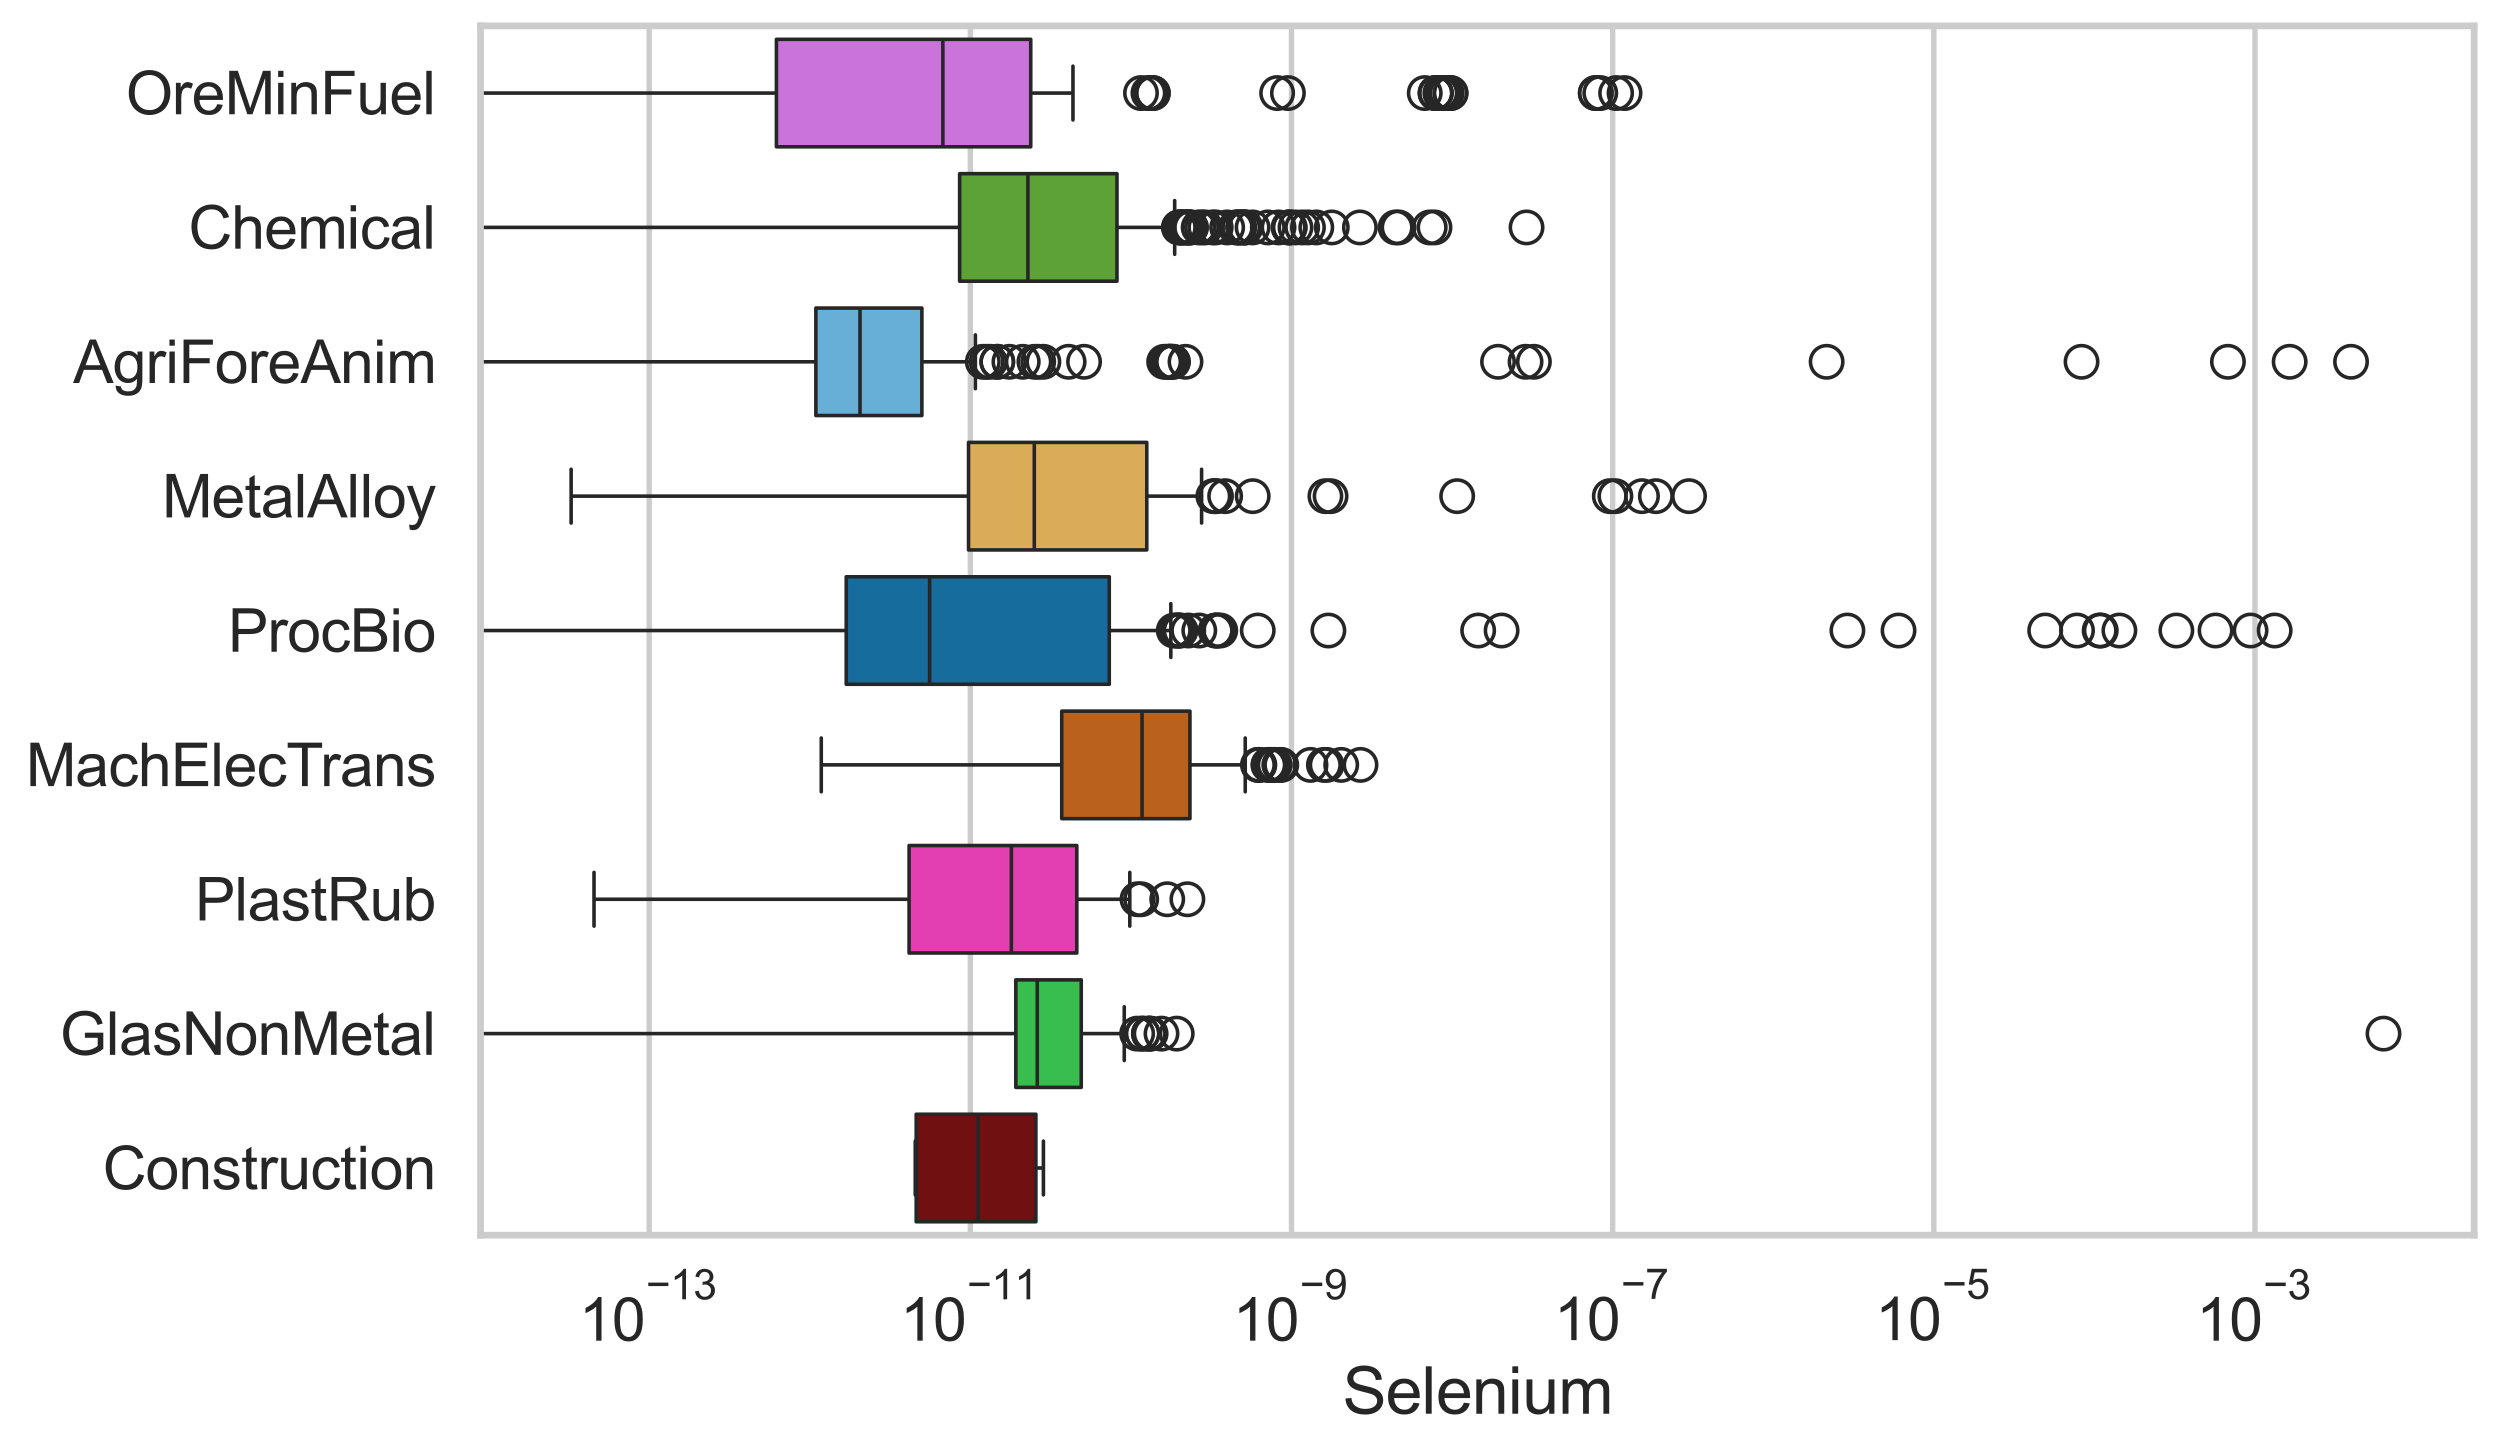<?xml version="1.0" encoding="utf-8" standalone="no"?>
<!DOCTYPE svg PUBLIC "-//W3C//DTD SVG 1.1//EN"
  "http://www.w3.org/Graphics/SVG/1.1/DTD/svg11.dtd">
<svg xmlns:xlink="http://www.w3.org/1999/xlink" width="695.577pt" height="404.121pt" viewBox="0 0 695.577 404.121" xmlns="http://www.w3.org/2000/svg" version="1.1">
 <defs>
  <style type="text/css">*{stroke-linejoin: round; stroke-linecap: butt}</style>
 </defs>
 <g id="figure_1">
  <g id="patch_1">
   <path d="M 0 404.121 
L 695.577 404.121 
L 695.577 0 
L 0 0 
z
" style="fill: #ffffff"/>
  </g>
  <g id="axes_1">
   <g id="patch_2">
    <path d="M 133.697 343.665 
L 688.377 343.665 
L 688.377 7.2 
L 133.697 7.2 
z
" style="fill: #ffffff"/>
   </g>
   <g id="matplotlib.axis_1">
    <g id="xtick_1">
     <g id="line2d_1">
      <path d="M 180.623 343.665 
L 180.623 7.2 
" clip-path="url(#p133f2fa38b)" style="fill: none; stroke: #cccccc; stroke-width: 1.5; stroke-linecap: round"/>
     </g>
     <g id="text_1">
      <!-- $\mathdefault{10^{-13}}$ -->
      <g style="fill: #262626" transform="translate(161.07 373.18) scale(0.165 -0.165)">
       <defs>
        <path id="ArialMT-31" d="M 2384 0 
L 1822 0 
L 1822 3584 
Q 1619 3391 1289 3197 
Q 959 3003 697 2906 
L 697 3450 
Q 1169 3672 1522 3987 
Q 1875 4303 2022 4600 
L 2384 4600 
L 2384 0 
z
" transform="scale(0.016)"/>
        <path id="ArialMT-30" d="M 266 2259 
Q 266 3072 433 3567 
Q 600 4063 929 4331 
Q 1259 4600 1759 4600 
Q 2128 4600 2406 4451 
Q 2684 4303 2865 4023 
Q 3047 3744 3150 3342 
Q 3253 2941 3253 2259 
Q 3253 1453 3087 958 
Q 2922 463 2592 192 
Q 2263 -78 1759 -78 
Q 1097 -78 719 397 
Q 266 969 266 2259 
z
M 844 2259 
Q 844 1131 1108 757 
Q 1372 384 1759 384 
Q 2147 384 2411 759 
Q 2675 1134 2675 2259 
Q 2675 3391 2411 3762 
Q 2147 4134 1753 4134 
Q 1366 4134 1134 3806 
Q 844 3388 844 2259 
z
" transform="scale(0.016)"/>
        <path id="ArialMT-2212" d="M 3381 1997 
L 356 1997 
L 356 2522 
L 3381 2522 
L 3381 1997 
z
" transform="scale(0.016)"/>
        <path id="ArialMT-33" d="M 269 1209 
L 831 1284 
Q 928 806 1161 595 
Q 1394 384 1728 384 
Q 2125 384 2398 659 
Q 2672 934 2672 1341 
Q 2672 1728 2419 1979 
Q 2166 2231 1775 2231 
Q 1616 2231 1378 2169 
L 1441 2663 
Q 1497 2656 1531 2656 
Q 1891 2656 2178 2843 
Q 2466 3031 2466 3422 
Q 2466 3731 2256 3934 
Q 2047 4138 1716 4138 
Q 1388 4138 1169 3931 
Q 950 3725 888 3313 
L 325 3413 
Q 428 3978 793 4289 
Q 1159 4600 1703 4600 
Q 2078 4600 2393 4439 
Q 2709 4278 2876 4000 
Q 3044 3722 3044 3409 
Q 3044 3113 2884 2869 
Q 2725 2625 2413 2481 
Q 2819 2388 3044 2092 
Q 3269 1797 3269 1353 
Q 3269 753 2831 336 
Q 2394 -81 1725 -81 
Q 1122 -81 723 278 
Q 325 638 269 1209 
z
" transform="scale(0.016)"/>
       </defs>
       <use xlink:href="#ArialMT-31" transform="translate(0 0.994)"/>
       <use xlink:href="#ArialMT-30" transform="translate(55.615 0.994)"/>
       <use xlink:href="#ArialMT-2212" transform="translate(112.973 70.688) scale(0.7)"/>
       <use xlink:href="#ArialMT-31" transform="translate(153.852 70.688) scale(0.7)"/>
       <use xlink:href="#ArialMT-33" transform="translate(192.782 70.688) scale(0.7)"/>
      </g>
     </g>
    </g>
    <g id="xtick_2">
     <g id="line2d_2">
      <path d="M 269.979 343.665 
L 269.979 7.2 
" clip-path="url(#p133f2fa38b)" style="fill: none; stroke: #cccccc; stroke-width: 1.5; stroke-linecap: round"/>
     </g>
     <g id="text_2">
      <!-- $\mathdefault{10^{-11}}$ -->
      <g style="fill: #262626" transform="translate(250.426 373.18) scale(0.165 -0.165)">
       <use xlink:href="#ArialMT-31" transform="translate(0 0.994)"/>
       <use xlink:href="#ArialMT-30" transform="translate(55.615 0.994)"/>
       <use xlink:href="#ArialMT-2212" transform="translate(112.973 70.688) scale(0.7)"/>
       <use xlink:href="#ArialMT-31" transform="translate(153.852 70.688) scale(0.7)"/>
       <use xlink:href="#ArialMT-31" transform="translate(192.782 70.688) scale(0.7)"/>
      </g>
     </g>
    </g>
    <g id="xtick_3">
     <g id="line2d_3">
      <path d="M 359.335 343.665 
L 359.335 7.2 
" clip-path="url(#p133f2fa38b)" style="fill: none; stroke: #cccccc; stroke-width: 1.5; stroke-linecap: round"/>
     </g>
     <g id="text_3">
      <!-- $\mathdefault{10^{-9}}$ -->
      <g style="fill: #262626" transform="translate(343 373.18) scale(0.165 -0.165)">
       <defs>
        <path id="ArialMT-39" d="M 350 1059 
L 891 1109 
Q 959 728 1153 556 
Q 1347 384 1650 384 
Q 1909 384 2104 503 
Q 2300 622 2425 820 
Q 2550 1019 2634 1356 
Q 2719 1694 2719 2044 
Q 2719 2081 2716 2156 
Q 2547 1888 2255 1720 
Q 1963 1553 1622 1553 
Q 1053 1553 659 1965 
Q 266 2378 266 3053 
Q 266 3750 677 4175 
Q 1088 4600 1706 4600 
Q 2153 4600 2523 4359 
Q 2894 4119 3086 3673 
Q 3278 3228 3278 2384 
Q 3278 1506 3087 986 
Q 2897 466 2520 194 
Q 2144 -78 1638 -78 
Q 1100 -78 759 220 
Q 419 519 350 1059 
z
M 2653 3081 
Q 2653 3566 2395 3850 
Q 2138 4134 1775 4134 
Q 1400 4134 1122 3828 
Q 844 3522 844 3034 
Q 844 2597 1108 2323 
Q 1372 2050 1759 2050 
Q 2150 2050 2401 2323 
Q 2653 2597 2653 3081 
z
" transform="scale(0.016)"/>
       </defs>
       <use xlink:href="#ArialMT-31" transform="translate(0 0.994)"/>
       <use xlink:href="#ArialMT-30" transform="translate(55.615 0.994)"/>
       <use xlink:href="#ArialMT-2212" transform="translate(112.973 70.688) scale(0.7)"/>
       <use xlink:href="#ArialMT-39" transform="translate(153.852 70.688) scale(0.7)"/>
      </g>
     </g>
    </g>
    <g id="xtick_4">
     <g id="line2d_4">
      <path d="M 448.691 343.665 
L 448.691 7.2 
" clip-path="url(#p133f2fa38b)" style="fill: none; stroke: #cccccc; stroke-width: 1.5; stroke-linecap: round"/>
     </g>
     <g id="text_4">
      <!-- $\mathdefault{10^{-7}}$ -->
      <g style="fill: #262626" transform="translate(432.356 373.015) scale(0.165 -0.165)">
       <defs>
        <path id="ArialMT-37" d="M 303 3981 
L 303 4522 
L 3269 4522 
L 3269 4084 
Q 2831 3619 2401 2847 
Q 1972 2075 1738 1259 
Q 1569 684 1522 0 
L 944 0 
Q 953 541 1156 1306 
Q 1359 2072 1739 2783 
Q 2119 3494 2547 3981 
L 303 3981 
z
" transform="scale(0.016)"/>
       </defs>
       <use xlink:href="#ArialMT-31" transform="translate(0 0.847)"/>
       <use xlink:href="#ArialMT-30" transform="translate(55.615 0.847)"/>
       <use xlink:href="#ArialMT-2212" transform="translate(112.973 70.541) scale(0.7)"/>
       <use xlink:href="#ArialMT-37" transform="translate(153.852 70.541) scale(0.7)"/>
      </g>
     </g>
    </g>
    <g id="xtick_5">
     <g id="line2d_5">
      <path d="M 538.048 343.665 
L 538.048 7.2 
" clip-path="url(#p133f2fa38b)" style="fill: none; stroke: #cccccc; stroke-width: 1.5; stroke-linecap: round"/>
     </g>
     <g id="text_5">
      <!-- $\mathdefault{10^{-5}}$ -->
      <g style="fill: #262626" transform="translate(521.713 373.015) scale(0.165 -0.165)">
       <defs>
        <path id="ArialMT-35" d="M 266 1200 
L 856 1250 
Q 922 819 1161 601 
Q 1400 384 1738 384 
Q 2144 384 2425 690 
Q 2706 997 2706 1503 
Q 2706 1984 2436 2262 
Q 2166 2541 1728 2541 
Q 1456 2541 1237 2417 
Q 1019 2294 894 2097 
L 366 2166 
L 809 4519 
L 3088 4519 
L 3088 3981 
L 1259 3981 
L 1013 2750 
Q 1425 3038 1878 3038 
Q 2478 3038 2890 2622 
Q 3303 2206 3303 1553 
Q 3303 931 2941 478 
Q 2500 -78 1738 -78 
Q 1113 -78 717 272 
Q 322 622 266 1200 
z
" transform="scale(0.016)"/>
       </defs>
       <use xlink:href="#ArialMT-31" transform="translate(0 0.88)"/>
       <use xlink:href="#ArialMT-30" transform="translate(55.615 0.88)"/>
       <use xlink:href="#ArialMT-2212" transform="translate(112.973 70.573) scale(0.7)"/>
       <use xlink:href="#ArialMT-35" transform="translate(153.852 70.573) scale(0.7)"/>
      </g>
     </g>
    </g>
    <g id="xtick_6">
     <g id="line2d_6">
      <path d="M 627.404 343.665 
L 627.404 7.2 
" clip-path="url(#p133f2fa38b)" style="fill: none; stroke: #cccccc; stroke-width: 1.5; stroke-linecap: round"/>
     </g>
     <g id="text_6">
      <!-- $\mathdefault{10^{-3}}$ -->
      <g style="fill: #262626" transform="translate(611.069 373.18) scale(0.165 -0.165)">
       <use xlink:href="#ArialMT-31" transform="translate(0 0.994)"/>
       <use xlink:href="#ArialMT-30" transform="translate(55.615 0.994)"/>
       <use xlink:href="#ArialMT-2212" transform="translate(112.973 70.688) scale(0.7)"/>
       <use xlink:href="#ArialMT-33" transform="translate(153.852 70.688) scale(0.7)"/>
      </g>
     </g>
    </g>
    <g id="text_7">
     <!-- Selenium -->
     <g style="fill: #262626" transform="translate(373.518 393.344) scale(0.18 -0.18)">
      <defs>
       <path id="ArialMT-53" d="M 288 1472 
L 859 1522 
Q 900 1178 1048 958 
Q 1197 738 1509 602 
Q 1822 466 2213 466 
Q 2559 466 2825 569 
Q 3091 672 3220 851 
Q 3350 1031 3350 1244 
Q 3350 1459 3225 1620 
Q 3100 1781 2813 1891 
Q 2628 1963 1997 2114 
Q 1366 2266 1113 2400 
Q 784 2572 623 2826 
Q 463 3081 463 3397 
Q 463 3744 659 4045 
Q 856 4347 1234 4503 
Q 1613 4659 2075 4659 
Q 2584 4659 2973 4495 
Q 3363 4331 3572 4012 
Q 3781 3694 3797 3291 
L 3216 3247 
Q 3169 3681 2898 3903 
Q 2628 4125 2100 4125 
Q 1550 4125 1298 3923 
Q 1047 3722 1047 3438 
Q 1047 3191 1225 3031 
Q 1400 2872 2139 2705 
Q 2878 2538 3153 2413 
Q 3553 2228 3743 1945 
Q 3934 1663 3934 1294 
Q 3934 928 3725 604 
Q 3516 281 3123 101 
Q 2731 -78 2241 -78 
Q 1619 -78 1198 103 
Q 778 284 539 648 
Q 300 1013 288 1472 
z
" transform="scale(0.016)"/>
       <path id="ArialMT-65" d="M 2694 1069 
L 3275 997 
Q 3138 488 2766 206 
Q 2394 -75 1816 -75 
Q 1088 -75 661 373 
Q 234 822 234 1631 
Q 234 2469 665 2931 
Q 1097 3394 1784 3394 
Q 2450 3394 2872 2941 
Q 3294 2488 3294 1666 
Q 3294 1616 3291 1516 
L 816 1516 
Q 847 969 1125 678 
Q 1403 388 1819 388 
Q 2128 388 2347 550 
Q 2566 713 2694 1069 
z
M 847 1978 
L 2700 1978 
Q 2663 2397 2488 2606 
Q 2219 2931 1791 2931 
Q 1403 2931 1139 2672 
Q 875 2413 847 1978 
z
" transform="scale(0.016)"/>
       <path id="ArialMT-6c" d="M 409 0 
L 409 4581 
L 972 4581 
L 972 0 
L 409 0 
z
" transform="scale(0.016)"/>
       <path id="ArialMT-6e" d="M 422 0 
L 422 3319 
L 928 3319 
L 928 2847 
Q 1294 3394 1984 3394 
Q 2284 3394 2536 3286 
Q 2788 3178 2913 3003 
Q 3038 2828 3088 2588 
Q 3119 2431 3119 2041 
L 3119 0 
L 2556 0 
L 2556 2019 
Q 2556 2363 2490 2533 
Q 2425 2703 2258 2804 
Q 2091 2906 1866 2906 
Q 1506 2906 1245 2678 
Q 984 2450 984 1813 
L 984 0 
L 422 0 
z
" transform="scale(0.016)"/>
       <path id="ArialMT-69" d="M 425 3934 
L 425 4581 
L 988 4581 
L 988 3934 
L 425 3934 
z
M 425 0 
L 425 3319 
L 988 3319 
L 988 0 
L 425 0 
z
" transform="scale(0.016)"/>
       <path id="ArialMT-75" d="M 2597 0 
L 2597 488 
Q 2209 -75 1544 -75 
Q 1250 -75 995 37 
Q 741 150 617 320 
Q 494 491 444 738 
Q 409 903 409 1263 
L 409 3319 
L 972 3319 
L 972 1478 
Q 972 1038 1006 884 
Q 1059 663 1231 536 
Q 1403 409 1656 409 
Q 1909 409 2131 539 
Q 2353 669 2445 892 
Q 2538 1116 2538 1541 
L 2538 3319 
L 3100 3319 
L 3100 0 
L 2597 0 
z
" transform="scale(0.016)"/>
       <path id="ArialMT-6d" d="M 422 0 
L 422 3319 
L 925 3319 
L 925 2853 
Q 1081 3097 1340 3245 
Q 1600 3394 1931 3394 
Q 2300 3394 2536 3241 
Q 2772 3088 2869 2813 
Q 3263 3394 3894 3394 
Q 4388 3394 4653 3120 
Q 4919 2847 4919 2278 
L 4919 0 
L 4359 0 
L 4359 2091 
Q 4359 2428 4304 2576 
Q 4250 2725 4106 2815 
Q 3963 2906 3769 2906 
Q 3419 2906 3187 2673 
Q 2956 2441 2956 1928 
L 2956 0 
L 2394 0 
L 2394 2156 
Q 2394 2531 2256 2718 
Q 2119 2906 1806 2906 
Q 1569 2906 1367 2781 
Q 1166 2656 1075 2415 
Q 984 2175 984 1722 
L 984 0 
L 422 0 
z
" transform="scale(0.016)"/>
      </defs>
      <use xlink:href="#ArialMT-53"/>
      <use xlink:href="#ArialMT-65" transform="translate(66.699 0)"/>
      <use xlink:href="#ArialMT-6c" transform="translate(122.314 0)"/>
      <use xlink:href="#ArialMT-65" transform="translate(144.531 0)"/>
      <use xlink:href="#ArialMT-6e" transform="translate(200.146 0)"/>
      <use xlink:href="#ArialMT-69" transform="translate(255.762 0)"/>
      <use xlink:href="#ArialMT-75" transform="translate(277.979 0)"/>
      <use xlink:href="#ArialMT-6d" transform="translate(333.594 0)"/>
     </g>
    </g>
   </g>
   <g id="matplotlib.axis_2">
    <g id="ytick_1">
     <g id="text_8">
      <!-- OreMinFuel -->
      <g style="fill: #262626" transform="translate(35.013 31.798) scale(0.165 -0.165)">
       <defs>
        <path id="ArialMT-4f" d="M 309 2231 
Q 309 3372 921 4017 
Q 1534 4663 2503 4663 
Q 3138 4663 3647 4359 
Q 4156 4056 4423 3514 
Q 4691 2972 4691 2284 
Q 4691 1588 4409 1038 
Q 4128 488 3612 205 
Q 3097 -78 2500 -78 
Q 1853 -78 1343 234 
Q 834 547 571 1087 
Q 309 1628 309 2231 
z
M 934 2222 
Q 934 1394 1379 917 
Q 1825 441 2497 441 
Q 3181 441 3623 922 
Q 4066 1403 4066 2288 
Q 4066 2847 3877 3264 
Q 3688 3681 3323 3911 
Q 2959 4141 2506 4141 
Q 1863 4141 1398 3698 
Q 934 3256 934 2222 
z
" transform="scale(0.016)"/>
        <path id="ArialMT-72" d="M 416 0 
L 416 3319 
L 922 3319 
L 922 2816 
Q 1116 3169 1280 3281 
Q 1444 3394 1641 3394 
Q 1925 3394 2219 3213 
L 2025 2691 
Q 1819 2813 1613 2813 
Q 1428 2813 1281 2702 
Q 1134 2591 1072 2394 
Q 978 2094 978 1738 
L 978 0 
L 416 0 
z
" transform="scale(0.016)"/>
        <path id="ArialMT-4d" d="M 475 0 
L 475 4581 
L 1388 4581 
L 2472 1338 
Q 2622 884 2691 659 
Q 2769 909 2934 1394 
L 4031 4581 
L 4847 4581 
L 4847 0 
L 4263 0 
L 4263 3834 
L 2931 0 
L 2384 0 
L 1059 3900 
L 1059 0 
L 475 0 
z
" transform="scale(0.016)"/>
        <path id="ArialMT-46" d="M 525 0 
L 525 4581 
L 3616 4581 
L 3616 4041 
L 1131 4041 
L 1131 2622 
L 3281 2622 
L 3281 2081 
L 1131 2081 
L 1131 0 
L 525 0 
z
" transform="scale(0.016)"/>
       </defs>
       <use xlink:href="#ArialMT-4f"/>
       <use xlink:href="#ArialMT-72" transform="translate(77.783 0)"/>
       <use xlink:href="#ArialMT-65" transform="translate(111.084 0)"/>
       <use xlink:href="#ArialMT-4d" transform="translate(166.699 0)"/>
       <use xlink:href="#ArialMT-69" transform="translate(250 0)"/>
       <use xlink:href="#ArialMT-6e" transform="translate(272.217 0)"/>
       <use xlink:href="#ArialMT-46" transform="translate(327.832 0)"/>
       <use xlink:href="#ArialMT-75" transform="translate(388.916 0)"/>
       <use xlink:href="#ArialMT-65" transform="translate(444.531 0)"/>
       <use xlink:href="#ArialMT-6c" transform="translate(500.146 0)"/>
      </g>
     </g>
    </g>
    <g id="ytick_2">
     <g id="text_9">
      <!-- Chemical -->
      <g style="fill: #262626" transform="translate(52.428 69.183) scale(0.165 -0.165)">
       <defs>
        <path id="ArialMT-43" d="M 3763 1606 
L 4369 1453 
Q 4178 706 3683 314 
Q 3188 -78 2472 -78 
Q 1731 -78 1267 223 
Q 803 525 561 1097 
Q 319 1669 319 2325 
Q 319 3041 592 3573 
Q 866 4106 1370 4382 
Q 1875 4659 2481 4659 
Q 3169 4659 3637 4309 
Q 4106 3959 4291 3325 
L 3694 3184 
Q 3534 3684 3231 3912 
Q 2928 4141 2469 4141 
Q 1941 4141 1586 3887 
Q 1231 3634 1087 3207 
Q 944 2781 944 2328 
Q 944 1744 1114 1308 
Q 1284 872 1643 656 
Q 2003 441 2422 441 
Q 2931 441 3284 734 
Q 3638 1028 3763 1606 
z
" transform="scale(0.016)"/>
        <path id="ArialMT-68" d="M 422 0 
L 422 4581 
L 984 4581 
L 984 2938 
Q 1378 3394 1978 3394 
Q 2347 3394 2619 3248 
Q 2891 3103 3008 2847 
Q 3125 2591 3125 2103 
L 3125 0 
L 2563 0 
L 2563 2103 
Q 2563 2525 2380 2717 
Q 2197 2909 1863 2909 
Q 1613 2909 1392 2779 
Q 1172 2650 1078 2428 
Q 984 2206 984 1816 
L 984 0 
L 422 0 
z
" transform="scale(0.016)"/>
        <path id="ArialMT-63" d="M 2588 1216 
L 3141 1144 
Q 3050 572 2676 248 
Q 2303 -75 1759 -75 
Q 1078 -75 664 370 
Q 250 816 250 1647 
Q 250 2184 428 2587 
Q 606 2991 970 3192 
Q 1334 3394 1763 3394 
Q 2303 3394 2647 3120 
Q 2991 2847 3088 2344 
L 2541 2259 
Q 2463 2594 2264 2762 
Q 2066 2931 1784 2931 
Q 1359 2931 1093 2626 
Q 828 2322 828 1663 
Q 828 994 1084 691 
Q 1341 388 1753 388 
Q 2084 388 2306 591 
Q 2528 794 2588 1216 
z
" transform="scale(0.016)"/>
        <path id="ArialMT-61" d="M 2588 409 
Q 2275 144 1986 34 
Q 1697 -75 1366 -75 
Q 819 -75 525 192 
Q 231 459 231 875 
Q 231 1119 342 1320 
Q 453 1522 633 1644 
Q 813 1766 1038 1828 
Q 1203 1872 1538 1913 
Q 2219 1994 2541 2106 
Q 2544 2222 2544 2253 
Q 2544 2597 2384 2738 
Q 2169 2928 1744 2928 
Q 1347 2928 1158 2789 
Q 969 2650 878 2297 
L 328 2372 
Q 403 2725 575 2942 
Q 747 3159 1072 3276 
Q 1397 3394 1825 3394 
Q 2250 3394 2515 3294 
Q 2781 3194 2906 3042 
Q 3031 2891 3081 2659 
Q 3109 2516 3109 2141 
L 3109 1391 
Q 3109 606 3145 398 
Q 3181 191 3288 0 
L 2700 0 
Q 2613 175 2588 409 
z
M 2541 1666 
Q 2234 1541 1622 1453 
Q 1275 1403 1131 1340 
Q 988 1278 909 1158 
Q 831 1038 831 891 
Q 831 666 1001 516 
Q 1172 366 1500 366 
Q 1825 366 2078 508 
Q 2331 650 2450 897 
Q 2541 1088 2541 1459 
L 2541 1666 
z
" transform="scale(0.016)"/>
       </defs>
       <use xlink:href="#ArialMT-43"/>
       <use xlink:href="#ArialMT-68" transform="translate(72.217 0)"/>
       <use xlink:href="#ArialMT-65" transform="translate(127.832 0)"/>
       <use xlink:href="#ArialMT-6d" transform="translate(183.447 0)"/>
       <use xlink:href="#ArialMT-69" transform="translate(266.748 0)"/>
       <use xlink:href="#ArialMT-63" transform="translate(288.965 0)"/>
       <use xlink:href="#ArialMT-61" transform="translate(338.965 0)"/>
       <use xlink:href="#ArialMT-6c" transform="translate(394.58 0)"/>
      </g>
     </g>
    </g>
    <g id="ytick_3">
     <g id="text_10">
      <!-- AgriForeAnim -->
      <g style="fill: #262626" transform="translate(20.341 106.568) scale(0.165 -0.165)">
       <defs>
        <path id="ArialMT-41" d="M -9 0 
L 1750 4581 
L 2403 4581 
L 4278 0 
L 3588 0 
L 3053 1388 
L 1138 1388 
L 634 0 
L -9 0 
z
M 1313 1881 
L 2866 1881 
L 2388 3150 
Q 2169 3728 2063 4100 
Q 1975 3659 1816 3225 
L 1313 1881 
z
" transform="scale(0.016)"/>
        <path id="ArialMT-67" d="M 319 -275 
L 866 -356 
Q 900 -609 1056 -725 
Q 1266 -881 1628 -881 
Q 2019 -881 2231 -725 
Q 2444 -569 2519 -288 
Q 2563 -116 2559 434 
Q 2191 0 1641 0 
Q 956 0 581 494 
Q 206 988 206 1678 
Q 206 2153 378 2554 
Q 550 2956 876 3175 
Q 1203 3394 1644 3394 
Q 2231 3394 2613 2919 
L 2613 3319 
L 3131 3319 
L 3131 450 
Q 3131 -325 2973 -648 
Q 2816 -972 2473 -1159 
Q 2131 -1347 1631 -1347 
Q 1038 -1347 672 -1080 
Q 306 -813 319 -275 
z
M 784 1719 
Q 784 1066 1043 766 
Q 1303 466 1694 466 
Q 2081 466 2343 764 
Q 2606 1063 2606 1700 
Q 2606 2309 2336 2618 
Q 2066 2928 1684 2928 
Q 1309 2928 1046 2623 
Q 784 2319 784 1719 
z
" transform="scale(0.016)"/>
        <path id="ArialMT-6f" d="M 213 1659 
Q 213 2581 725 3025 
Q 1153 3394 1769 3394 
Q 2453 3394 2887 2945 
Q 3322 2497 3322 1706 
Q 3322 1066 3130 698 
Q 2938 331 2570 128 
Q 2203 -75 1769 -75 
Q 1072 -75 642 372 
Q 213 819 213 1659 
z
M 791 1659 
Q 791 1022 1069 705 
Q 1347 388 1769 388 
Q 2188 388 2466 706 
Q 2744 1025 2744 1678 
Q 2744 2294 2464 2611 
Q 2184 2928 1769 2928 
Q 1347 2928 1069 2612 
Q 791 2297 791 1659 
z
" transform="scale(0.016)"/>
       </defs>
       <use xlink:href="#ArialMT-41"/>
       <use xlink:href="#ArialMT-67" transform="translate(66.699 0)"/>
       <use xlink:href="#ArialMT-72" transform="translate(122.314 0)"/>
       <use xlink:href="#ArialMT-69" transform="translate(155.615 0)"/>
       <use xlink:href="#ArialMT-46" transform="translate(177.832 0)"/>
       <use xlink:href="#ArialMT-6f" transform="translate(238.916 0)"/>
       <use xlink:href="#ArialMT-72" transform="translate(294.531 0)"/>
       <use xlink:href="#ArialMT-65" transform="translate(327.832 0)"/>
       <use xlink:href="#ArialMT-41" transform="translate(383.447 0)"/>
       <use xlink:href="#ArialMT-6e" transform="translate(450.146 0)"/>
       <use xlink:href="#ArialMT-69" transform="translate(505.762 0)"/>
       <use xlink:href="#ArialMT-6d" transform="translate(527.979 0)"/>
      </g>
     </g>
    </g>
    <g id="ytick_4">
     <g id="text_11">
      <!-- MetalAlloy -->
      <g style="fill: #262626" transform="translate(45.088 143.953) scale(0.165 -0.165)">
       <defs>
        <path id="ArialMT-74" d="M 1650 503 
L 1731 6 
Q 1494 -44 1306 -44 
Q 1000 -44 831 53 
Q 663 150 594 308 
Q 525 466 525 972 
L 525 2881 
L 113 2881 
L 113 3319 
L 525 3319 
L 525 4141 
L 1084 4478 
L 1084 3319 
L 1650 3319 
L 1650 2881 
L 1084 2881 
L 1084 941 
Q 1084 700 1114 631 
Q 1144 563 1211 522 
Q 1278 481 1403 481 
Q 1497 481 1650 503 
z
" transform="scale(0.016)"/>
        <path id="ArialMT-79" d="M 397 -1278 
L 334 -750 
Q 519 -800 656 -800 
Q 844 -800 956 -737 
Q 1069 -675 1141 -563 
Q 1194 -478 1313 -144 
Q 1328 -97 1363 -6 
L 103 3319 
L 709 3319 
L 1400 1397 
Q 1534 1031 1641 628 
Q 1738 1016 1872 1384 
L 2581 3319 
L 3144 3319 
L 1881 -56 
Q 1678 -603 1566 -809 
Q 1416 -1088 1222 -1217 
Q 1028 -1347 759 -1347 
Q 597 -1347 397 -1278 
z
" transform="scale(0.016)"/>
       </defs>
       <use xlink:href="#ArialMT-4d"/>
       <use xlink:href="#ArialMT-65" transform="translate(83.301 0)"/>
       <use xlink:href="#ArialMT-74" transform="translate(138.916 0)"/>
       <use xlink:href="#ArialMT-61" transform="translate(166.699 0)"/>
       <use xlink:href="#ArialMT-6c" transform="translate(222.314 0)"/>
       <use xlink:href="#ArialMT-41" transform="translate(244.531 0)"/>
       <use xlink:href="#ArialMT-6c" transform="translate(311.23 0)"/>
       <use xlink:href="#ArialMT-6c" transform="translate(333.447 0)"/>
       <use xlink:href="#ArialMT-6f" transform="translate(355.664 0)"/>
       <use xlink:href="#ArialMT-79" transform="translate(411.279 0)"/>
      </g>
     </g>
    </g>
    <g id="ytick_5">
     <g id="text_12">
      <!-- ProcBio -->
      <g style="fill: #262626" transform="translate(63.424 181.337) scale(0.165 -0.165)">
       <defs>
        <path id="ArialMT-50" d="M 494 0 
L 494 4581 
L 2222 4581 
Q 2678 4581 2919 4538 
Q 3256 4481 3484 4323 
Q 3713 4166 3852 3881 
Q 3991 3597 3991 3256 
Q 3991 2672 3619 2267 
Q 3247 1863 2275 1863 
L 1100 1863 
L 1100 0 
L 494 0 
z
M 1100 2403 
L 2284 2403 
Q 2872 2403 3119 2622 
Q 3366 2841 3366 3238 
Q 3366 3525 3220 3729 
Q 3075 3934 2838 4000 
Q 2684 4041 2272 4041 
L 1100 4041 
L 1100 2403 
z
" transform="scale(0.016)"/>
        <path id="ArialMT-42" d="M 469 0 
L 469 4581 
L 2188 4581 
Q 2713 4581 3030 4442 
Q 3347 4303 3526 4014 
Q 3706 3725 3706 3409 
Q 3706 3116 3547 2856 
Q 3388 2597 3066 2438 
Q 3481 2316 3704 2022 
Q 3928 1728 3928 1328 
Q 3928 1006 3792 729 
Q 3656 453 3456 303 
Q 3256 153 2954 76 
Q 2653 0 2216 0 
L 469 0 
z
M 1075 2656 
L 2066 2656 
Q 2469 2656 2644 2709 
Q 2875 2778 2992 2937 
Q 3109 3097 3109 3338 
Q 3109 3566 3000 3739 
Q 2891 3913 2687 3977 
Q 2484 4041 1991 4041 
L 1075 4041 
L 1075 2656 
z
M 1075 541 
L 2216 541 
Q 2509 541 2628 563 
Q 2838 600 2978 687 
Q 3119 775 3209 942 
Q 3300 1109 3300 1328 
Q 3300 1584 3169 1773 
Q 3038 1963 2805 2039 
Q 2572 2116 2134 2116 
L 1075 2116 
L 1075 541 
z
" transform="scale(0.016)"/>
       </defs>
       <use xlink:href="#ArialMT-50"/>
       <use xlink:href="#ArialMT-72" transform="translate(66.699 0)"/>
       <use xlink:href="#ArialMT-6f" transform="translate(100 0)"/>
       <use xlink:href="#ArialMT-63" transform="translate(155.615 0)"/>
       <use xlink:href="#ArialMT-42" transform="translate(205.615 0)"/>
       <use xlink:href="#ArialMT-69" transform="translate(272.314 0)"/>
       <use xlink:href="#ArialMT-6f" transform="translate(294.531 0)"/>
      </g>
     </g>
    </g>
    <g id="ytick_6">
     <g id="text_13">
      <!-- MachElecTrans -->
      <g style="fill: #262626" transform="translate(7.2 218.722) scale(0.165 -0.165)">
       <defs>
        <path id="ArialMT-45" d="M 506 0 
L 506 4581 
L 3819 4581 
L 3819 4041 
L 1113 4041 
L 1113 2638 
L 3647 2638 
L 3647 2100 
L 1113 2100 
L 1113 541 
L 3925 541 
L 3925 0 
L 506 0 
z
" transform="scale(0.016)"/>
        <path id="ArialMT-54" d="M 1659 0 
L 1659 4041 
L 150 4041 
L 150 4581 
L 3781 4581 
L 3781 4041 
L 2266 4041 
L 2266 0 
L 1659 0 
z
" transform="scale(0.016)"/>
        <path id="ArialMT-73" d="M 197 991 
L 753 1078 
Q 800 744 1014 566 
Q 1228 388 1613 388 
Q 2000 388 2187 545 
Q 2375 703 2375 916 
Q 2375 1106 2209 1216 
Q 2094 1291 1634 1406 
Q 1016 1563 777 1677 
Q 538 1791 414 1992 
Q 291 2194 291 2438 
Q 291 2659 392 2848 
Q 494 3038 669 3163 
Q 800 3259 1026 3326 
Q 1253 3394 1513 3394 
Q 1903 3394 2198 3281 
Q 2494 3169 2634 2976 
Q 2775 2784 2828 2463 
L 2278 2388 
Q 2241 2644 2061 2787 
Q 1881 2931 1553 2931 
Q 1166 2931 1000 2803 
Q 834 2675 834 2503 
Q 834 2394 903 2306 
Q 972 2216 1119 2156 
Q 1203 2125 1616 2013 
Q 2213 1853 2448 1751 
Q 2684 1650 2818 1456 
Q 2953 1263 2953 975 
Q 2953 694 2789 445 
Q 2625 197 2315 61 
Q 2006 -75 1616 -75 
Q 969 -75 630 194 
Q 291 463 197 991 
z
" transform="scale(0.016)"/>
       </defs>
       <use xlink:href="#ArialMT-4d"/>
       <use xlink:href="#ArialMT-61" transform="translate(83.301 0)"/>
       <use xlink:href="#ArialMT-63" transform="translate(138.916 0)"/>
       <use xlink:href="#ArialMT-68" transform="translate(188.916 0)"/>
       <use xlink:href="#ArialMT-45" transform="translate(244.531 0)"/>
       <use xlink:href="#ArialMT-6c" transform="translate(311.23 0)"/>
       <use xlink:href="#ArialMT-65" transform="translate(333.447 0)"/>
       <use xlink:href="#ArialMT-63" transform="translate(389.062 0)"/>
       <use xlink:href="#ArialMT-54" transform="translate(439.062 0)"/>
       <use xlink:href="#ArialMT-72" transform="translate(496.396 0)"/>
       <use xlink:href="#ArialMT-61" transform="translate(529.697 0)"/>
       <use xlink:href="#ArialMT-6e" transform="translate(585.312 0)"/>
       <use xlink:href="#ArialMT-73" transform="translate(640.928 0)"/>
      </g>
     </g>
    </g>
    <g id="ytick_7">
     <g id="text_14">
      <!-- PlastRub -->
      <g style="fill: #262626" transform="translate(54.248 256.107) scale(0.165 -0.165)">
       <defs>
        <path id="ArialMT-52" d="M 503 0 
L 503 4581 
L 2534 4581 
Q 3147 4581 3465 4457 
Q 3784 4334 3975 4021 
Q 4166 3709 4166 3331 
Q 4166 2844 3850 2509 
Q 3534 2175 2875 2084 
Q 3116 1969 3241 1856 
Q 3506 1613 3744 1247 
L 4541 0 
L 3778 0 
L 3172 953 
Q 2906 1366 2734 1584 
Q 2563 1803 2427 1890 
Q 2291 1978 2150 2013 
Q 2047 2034 1813 2034 
L 1109 2034 
L 1109 0 
L 503 0 
z
M 1109 2559 
L 2413 2559 
Q 2828 2559 3062 2645 
Q 3297 2731 3419 2920 
Q 3541 3109 3541 3331 
Q 3541 3656 3305 3865 
Q 3069 4075 2559 4075 
L 1109 4075 
L 1109 2559 
z
" transform="scale(0.016)"/>
        <path id="ArialMT-62" d="M 941 0 
L 419 0 
L 419 4581 
L 981 4581 
L 981 2947 
Q 1338 3394 1891 3394 
Q 2197 3394 2470 3270 
Q 2744 3147 2920 2923 
Q 3097 2700 3197 2384 
Q 3297 2069 3297 1709 
Q 3297 856 2875 390 
Q 2453 -75 1863 -75 
Q 1275 -75 941 416 
L 941 0 
z
M 934 1684 
Q 934 1088 1097 822 
Q 1363 388 1816 388 
Q 2184 388 2453 708 
Q 2722 1028 2722 1663 
Q 2722 2313 2464 2622 
Q 2206 2931 1841 2931 
Q 1472 2931 1203 2611 
Q 934 2291 934 1684 
z
" transform="scale(0.016)"/>
       </defs>
       <use xlink:href="#ArialMT-50"/>
       <use xlink:href="#ArialMT-6c" transform="translate(66.699 0)"/>
       <use xlink:href="#ArialMT-61" transform="translate(88.916 0)"/>
       <use xlink:href="#ArialMT-73" transform="translate(144.531 0)"/>
       <use xlink:href="#ArialMT-74" transform="translate(194.531 0)"/>
       <use xlink:href="#ArialMT-52" transform="translate(222.314 0)"/>
       <use xlink:href="#ArialMT-75" transform="translate(294.531 0)"/>
       <use xlink:href="#ArialMT-62" transform="translate(350.146 0)"/>
      </g>
     </g>
    </g>
    <g id="ytick_8">
     <g id="text_15">
      <!-- GlasNonMetal -->
      <g style="fill: #262626" transform="translate(16.659 293.492) scale(0.165 -0.165)">
       <defs>
        <path id="ArialMT-47" d="M 2638 1797 
L 2638 2334 
L 4578 2338 
L 4578 638 
Q 4131 281 3656 101 
Q 3181 -78 2681 -78 
Q 2006 -78 1454 211 
Q 903 500 622 1047 
Q 341 1594 341 2269 
Q 341 2938 620 3517 
Q 900 4097 1425 4378 
Q 1950 4659 2634 4659 
Q 3131 4659 3532 4498 
Q 3934 4338 4162 4050 
Q 4391 3763 4509 3300 
L 3963 3150 
Q 3859 3500 3706 3700 
Q 3553 3900 3268 4020 
Q 2984 4141 2638 4141 
Q 2222 4141 1919 4014 
Q 1616 3888 1430 3681 
Q 1244 3475 1141 3228 
Q 966 2803 966 2306 
Q 966 1694 1177 1281 
Q 1388 869 1791 669 
Q 2194 469 2647 469 
Q 3041 469 3416 620 
Q 3791 772 3984 944 
L 3984 1797 
L 2638 1797 
z
" transform="scale(0.016)"/>
        <path id="ArialMT-4e" d="M 488 0 
L 488 4581 
L 1109 4581 
L 3516 984 
L 3516 4581 
L 4097 4581 
L 4097 0 
L 3475 0 
L 1069 3600 
L 1069 0 
L 488 0 
z
" transform="scale(0.016)"/>
       </defs>
       <use xlink:href="#ArialMT-47"/>
       <use xlink:href="#ArialMT-6c" transform="translate(77.783 0)"/>
       <use xlink:href="#ArialMT-61" transform="translate(100 0)"/>
       <use xlink:href="#ArialMT-73" transform="translate(155.615 0)"/>
       <use xlink:href="#ArialMT-4e" transform="translate(205.615 0)"/>
       <use xlink:href="#ArialMT-6f" transform="translate(277.832 0)"/>
       <use xlink:href="#ArialMT-6e" transform="translate(333.447 0)"/>
       <use xlink:href="#ArialMT-4d" transform="translate(389.062 0)"/>
       <use xlink:href="#ArialMT-65" transform="translate(472.363 0)"/>
       <use xlink:href="#ArialMT-74" transform="translate(527.979 0)"/>
       <use xlink:href="#ArialMT-61" transform="translate(555.762 0)"/>
       <use xlink:href="#ArialMT-6c" transform="translate(611.377 0)"/>
      </g>
     </g>
    </g>
    <g id="ytick_9">
     <g id="text_16">
      <!-- Construction -->
      <g style="fill: #262626" transform="translate(28.575 330.877) scale(0.165 -0.165)">
       <use xlink:href="#ArialMT-43"/>
       <use xlink:href="#ArialMT-6f" transform="translate(72.217 0)"/>
       <use xlink:href="#ArialMT-6e" transform="translate(127.832 0)"/>
       <use xlink:href="#ArialMT-73" transform="translate(183.447 0)"/>
       <use xlink:href="#ArialMT-74" transform="translate(233.447 0)"/>
       <use xlink:href="#ArialMT-72" transform="translate(261.23 0)"/>
       <use xlink:href="#ArialMT-75" transform="translate(294.531 0)"/>
       <use xlink:href="#ArialMT-63" transform="translate(350.146 0)"/>
       <use xlink:href="#ArialMT-74" transform="translate(400.146 0)"/>
       <use xlink:href="#ArialMT-69" transform="translate(427.93 0)"/>
       <use xlink:href="#ArialMT-6f" transform="translate(450.146 0)"/>
       <use xlink:href="#ArialMT-6e" transform="translate(505.762 0)"/>
      </g>
     </g>
    </g>
   </g>
   <g id="patch_3">
    <path d="M 216.023 10.938 
L 216.023 40.846 
L 286.783 40.846 
L 286.783 10.938 
L 216.023 10.938 
z
" clip-path="url(#p133f2fa38b)" style="fill: #ca74db; stroke: #262626; stroke-linejoin: miter"/>
   </g>
   <g id="line2d_7">
    <path d="M 216.023 25.892 
L -1 25.892 
" clip-path="url(#p133f2fa38b)" style="fill: none; stroke: #262626"/>
   </g>
   <g id="line2d_8">
    <path d="M 286.783 25.892 
L 298.532 25.892 
" clip-path="url(#p133f2fa38b)" style="fill: none; stroke: #262626"/>
   </g>
   <g id="line2d_9">
    <path clip-path="url(#p133f2fa38b)" style="fill: none; stroke: #262626; stroke-linecap: round"/>
   </g>
   <g id="line2d_10">
    <path d="M 298.532 18.415 
L 298.532 33.369 
" clip-path="url(#p133f2fa38b)" style="fill: none; stroke: #262626; stroke-linecap: round"/>
   </g>
   <g id="line2d_11">
    <defs>
     <path id="m1d9f3e0f51" d="M 0 4.5 
C 1.193 4.5 2.338 4.026 3.182 3.182 
C 4.026 2.338 4.5 1.193 4.5 0 
C 4.5 -1.193 4.026 -2.338 3.182 -3.182 
C 2.338 -4.026 1.193 -4.5 0 -4.5 
C -1.193 -4.5 -2.338 -4.026 -3.182 -3.182 
C -4.026 -2.338 -4.5 -1.193 -4.5 0 
C -4.5 1.193 -4.026 2.338 -3.182 3.182 
C -2.338 4.026 -1.193 4.5 0 4.5 
z
" style="stroke: #262626"/>
    </defs>
    <g clip-path="url(#p133f2fa38b)">
     <use xlink:href="#m1d9f3e0f51" x="451.999" y="25.892" style="fill-opacity: 0; stroke: #262626"/>
     <use xlink:href="#m1d9f3e0f51" x="399.421" y="25.892" style="fill-opacity: 0; stroke: #262626"/>
     <use xlink:href="#m1d9f3e0f51" x="400.75" y="25.892" style="fill-opacity: 0; stroke: #262626"/>
     <use xlink:href="#m1d9f3e0f51" x="401.997" y="25.892" style="fill-opacity: 0; stroke: #262626"/>
     <use xlink:href="#m1d9f3e0f51" x="396.407" y="25.892" style="fill-opacity: 0; stroke: #262626"/>
     <use xlink:href="#m1d9f3e0f51" x="401.996" y="25.892" style="fill-opacity: 0; stroke: #262626"/>
     <use xlink:href="#m1d9f3e0f51" x="320.769" y="25.892" style="fill-opacity: 0; stroke: #262626"/>
     <use xlink:href="#m1d9f3e0f51" x="319.53" y="25.892" style="fill-opacity: 0; stroke: #262626"/>
     <use xlink:href="#m1d9f3e0f51" x="443.989" y="25.892" style="fill-opacity: 0; stroke: #262626"/>
     <use xlink:href="#m1d9f3e0f51" x="401.547" y="25.892" style="fill-opacity: 0; stroke: #262626"/>
     <use xlink:href="#m1d9f3e0f51" x="403.591" y="25.892" style="fill-opacity: 0; stroke: #262626"/>
     <use xlink:href="#m1d9f3e0f51" x="320.72" y="25.892" style="fill-opacity: 0; stroke: #262626"/>
     <use xlink:href="#m1d9f3e0f51" x="403.591" y="25.892" style="fill-opacity: 0; stroke: #262626"/>
     <use xlink:href="#m1d9f3e0f51" x="402.07" y="25.892" style="fill-opacity: 0; stroke: #262626"/>
     <use xlink:href="#m1d9f3e0f51" x="317.46" y="25.892" style="fill-opacity: 0; stroke: #262626"/>
     <use xlink:href="#m1d9f3e0f51" x="358.337" y="25.892" style="fill-opacity: 0; stroke: #262626"/>
     <use xlink:href="#m1d9f3e0f51" x="443.989" y="25.892" style="fill-opacity: 0; stroke: #262626"/>
     <use xlink:href="#m1d9f3e0f51" x="399.536" y="25.892" style="fill-opacity: 0; stroke: #262626"/>
     <use xlink:href="#m1d9f3e0f51" x="449.648" y="25.892" style="fill-opacity: 0; stroke: #262626"/>
     <use xlink:href="#m1d9f3e0f51" x="355.337" y="25.892" style="fill-opacity: 0; stroke: #262626"/>
     <use xlink:href="#m1d9f3e0f51" x="402.525" y="25.892" style="fill-opacity: 0; stroke: #262626"/>
     <use xlink:href="#m1d9f3e0f51" x="399.411" y="25.892" style="fill-opacity: 0; stroke: #262626"/>
     <use xlink:href="#m1d9f3e0f51" x="445.248" y="25.892" style="fill-opacity: 0; stroke: #262626"/>
     <use xlink:href="#m1d9f3e0f51" x="319.991" y="25.892" style="fill-opacity: 0; stroke: #262626"/>
    </g>
   </g>
   <g id="patch_4">
    <path d="M 267 48.323 
L 267 78.231 
L 310.774 78.231 
L 310.774 48.323 
L 267 48.323 
z
" clip-path="url(#p133f2fa38b)" style="fill: #5ca236; stroke: #262626; stroke-linejoin: miter"/>
   </g>
   <g id="line2d_12">
    <path d="M 267 63.277 
L -1 63.277 
" clip-path="url(#p133f2fa38b)" style="fill: none; stroke: #262626"/>
   </g>
   <g id="line2d_13">
    <path d="M 310.774 63.277 
L 326.831 63.277 
" clip-path="url(#p133f2fa38b)" style="fill: none; stroke: #262626"/>
   </g>
   <g id="line2d_14">
    <path clip-path="url(#p133f2fa38b)" style="fill: none; stroke: #262626; stroke-linecap: round"/>
   </g>
   <g id="line2d_15">
    <path d="M 326.831 55.8 
L 326.831 70.754 
" clip-path="url(#p133f2fa38b)" style="fill: none; stroke: #262626; stroke-linecap: round"/>
   </g>
   <g id="line2d_16">
    <g clip-path="url(#p133f2fa38b)">
     <use xlink:href="#m1d9f3e0f51" x="399.122" y="63.277" style="fill-opacity: 0; stroke: #262626"/>
     <use xlink:href="#m1d9f3e0f51" x="346.542" y="63.277" style="fill-opacity: 0; stroke: #262626"/>
     <use xlink:href="#m1d9f3e0f51" x="341.436" y="63.277" style="fill-opacity: 0; stroke: #262626"/>
     <use xlink:href="#m1d9f3e0f51" x="346.033" y="63.277" style="fill-opacity: 0; stroke: #262626"/>
     <use xlink:href="#m1d9f3e0f51" x="370.537" y="63.277" style="fill-opacity: 0; stroke: #262626"/>
     <use xlink:href="#m1d9f3e0f51" x="330.574" y="63.277" style="fill-opacity: 0; stroke: #262626"/>
     <use xlink:href="#m1d9f3e0f51" x="355.731" y="63.277" style="fill-opacity: 0; stroke: #262626"/>
     <use xlink:href="#m1d9f3e0f51" x="345.873" y="63.277" style="fill-opacity: 0; stroke: #262626"/>
     <use xlink:href="#m1d9f3e0f51" x="378.361" y="63.277" style="fill-opacity: 0; stroke: #262626"/>
     <use xlink:href="#m1d9f3e0f51" x="328.082" y="63.277" style="fill-opacity: 0; stroke: #262626"/>
     <use xlink:href="#m1d9f3e0f51" x="358.762" y="63.277" style="fill-opacity: 0; stroke: #262626"/>
     <use xlink:href="#m1d9f3e0f51" x="363.919" y="63.277" style="fill-opacity: 0; stroke: #262626"/>
     <use xlink:href="#m1d9f3e0f51" x="424.73" y="63.277" style="fill-opacity: 0; stroke: #262626"/>
     <use xlink:href="#m1d9f3e0f51" x="338.246" y="63.277" style="fill-opacity: 0; stroke: #262626"/>
     <use xlink:href="#m1d9f3e0f51" x="330.398" y="63.277" style="fill-opacity: 0; stroke: #262626"/>
     <use xlink:href="#m1d9f3e0f51" x="344.765" y="63.277" style="fill-opacity: 0; stroke: #262626"/>
     <use xlink:href="#m1d9f3e0f51" x="328.705" y="63.277" style="fill-opacity: 0; stroke: #262626"/>
     <use xlink:href="#m1d9f3e0f51" x="343.841" y="63.277" style="fill-opacity: 0; stroke: #262626"/>
     <use xlink:href="#m1d9f3e0f51" x="335.363" y="63.277" style="fill-opacity: 0; stroke: #262626"/>
     <use xlink:href="#m1d9f3e0f51" x="330.748" y="63.277" style="fill-opacity: 0; stroke: #262626"/>
     <use xlink:href="#m1d9f3e0f51" x="337.408" y="63.277" style="fill-opacity: 0; stroke: #262626"/>
     <use xlink:href="#m1d9f3e0f51" x="358.85" y="63.277" style="fill-opacity: 0; stroke: #262626"/>
     <use xlink:href="#m1d9f3e0f51" x="333.504" y="63.277" style="fill-opacity: 0; stroke: #262626"/>
     <use xlink:href="#m1d9f3e0f51" x="389.112" y="63.277" style="fill-opacity: 0; stroke: #262626"/>
     <use xlink:href="#m1d9f3e0f51" x="331.392" y="63.277" style="fill-opacity: 0; stroke: #262626"/>
     <use xlink:href="#m1d9f3e0f51" x="346.355" y="63.277" style="fill-opacity: 0; stroke: #262626"/>
     <use xlink:href="#m1d9f3e0f51" x="329.62" y="63.277" style="fill-opacity: 0; stroke: #262626"/>
     <use xlink:href="#m1d9f3e0f51" x="360.448" y="63.277" style="fill-opacity: 0; stroke: #262626"/>
     <use xlink:href="#m1d9f3e0f51" x="344.493" y="63.277" style="fill-opacity: 0; stroke: #262626"/>
     <use xlink:href="#m1d9f3e0f51" x="388.303" y="63.277" style="fill-opacity: 0; stroke: #262626"/>
     <use xlink:href="#m1d9f3e0f51" x="352.737" y="63.277" style="fill-opacity: 0; stroke: #262626"/>
     <use xlink:href="#m1d9f3e0f51" x="358.504" y="63.277" style="fill-opacity: 0; stroke: #262626"/>
     <use xlink:href="#m1d9f3e0f51" x="329.034" y="63.277" style="fill-opacity: 0; stroke: #262626"/>
     <use xlink:href="#m1d9f3e0f51" x="362.307" y="63.277" style="fill-opacity: 0; stroke: #262626"/>
     <use xlink:href="#m1d9f3e0f51" x="328.614" y="63.277" style="fill-opacity: 0; stroke: #262626"/>
     <use xlink:href="#m1d9f3e0f51" x="366.233" y="63.277" style="fill-opacity: 0; stroke: #262626"/>
     <use xlink:href="#m1d9f3e0f51" x="329.562" y="63.277" style="fill-opacity: 0; stroke: #262626"/>
     <use xlink:href="#m1d9f3e0f51" x="397.794" y="63.277" style="fill-opacity: 0; stroke: #262626"/>
     <use xlink:href="#m1d9f3e0f51" x="334.417" y="63.277" style="fill-opacity: 0; stroke: #262626"/>
     <use xlink:href="#m1d9f3e0f51" x="328.004" y="63.277" style="fill-opacity: 0; stroke: #262626"/>
     <use xlink:href="#m1d9f3e0f51" x="331.006" y="63.277" style="fill-opacity: 0; stroke: #262626"/>
     <use xlink:href="#m1d9f3e0f51" x="348.506" y="63.277" style="fill-opacity: 0; stroke: #262626"/>
     <use xlink:href="#m1d9f3e0f51" x="344.77" y="63.277" style="fill-opacity: 0; stroke: #262626"/>
    </g>
   </g>
   <g id="patch_5">
    <path d="M 227 85.708 
L 227 115.616 
L 256.494 115.616 
L 256.494 85.708 
L 227 85.708 
z
" clip-path="url(#p133f2fa38b)" style="fill: #68afd7; stroke: #262626; stroke-linejoin: miter"/>
   </g>
   <g id="line2d_17">
    <path d="M 227 100.662 
L -1 100.662 
" clip-path="url(#p133f2fa38b)" style="fill: none; stroke: #262626"/>
   </g>
   <g id="line2d_18">
    <path d="M 256.494 100.662 
L 271.379 100.662 
" clip-path="url(#p133f2fa38b)" style="fill: none; stroke: #262626"/>
   </g>
   <g id="line2d_19">
    <path clip-path="url(#p133f2fa38b)" style="fill: none; stroke: #262626; stroke-linecap: round"/>
   </g>
   <g id="line2d_20">
    <path d="M 271.379 93.185 
L 271.379 108.139 
" clip-path="url(#p133f2fa38b)" style="fill: none; stroke: #262626; stroke-linecap: round"/>
   </g>
   <g id="line2d_21">
    <g clip-path="url(#p133f2fa38b)">
     <use xlink:href="#m1d9f3e0f51" x="579.148" y="100.662" style="fill-opacity: 0; stroke: #262626"/>
     <use xlink:href="#m1d9f3e0f51" x="280.855" y="100.662" style="fill-opacity: 0; stroke: #262626"/>
     <use xlink:href="#m1d9f3e0f51" x="619.88" y="100.662" style="fill-opacity: 0; stroke: #262626"/>
     <use xlink:href="#m1d9f3e0f51" x="326.368" y="100.662" style="fill-opacity: 0; stroke: #262626"/>
     <use xlink:href="#m1d9f3e0f51" x="301.619" y="100.662" style="fill-opacity: 0; stroke: #262626"/>
     <use xlink:href="#m1d9f3e0f51" x="277.474" y="100.662" style="fill-opacity: 0; stroke: #262626"/>
     <use xlink:href="#m1d9f3e0f51" x="426.777" y="100.662" style="fill-opacity: 0; stroke: #262626"/>
     <use xlink:href="#m1d9f3e0f51" x="325.236" y="100.662" style="fill-opacity: 0; stroke: #262626"/>
     <use xlink:href="#m1d9f3e0f51" x="297.325" y="100.662" style="fill-opacity: 0; stroke: #262626"/>
     <use xlink:href="#m1d9f3e0f51" x="275.429" y="100.662" style="fill-opacity: 0; stroke: #262626"/>
     <use xlink:href="#m1d9f3e0f51" x="508.227" y="100.662" style="fill-opacity: 0; stroke: #262626"/>
     <use xlink:href="#m1d9f3e0f51" x="325.573" y="100.662" style="fill-opacity: 0; stroke: #262626"/>
     <use xlink:href="#m1d9f3e0f51" x="288.858" y="100.662" style="fill-opacity: 0; stroke: #262626"/>
     <use xlink:href="#m1d9f3e0f51" x="274.52" y="100.662" style="fill-opacity: 0; stroke: #262626"/>
     <use xlink:href="#m1d9f3e0f51" x="290.304" y="100.662" style="fill-opacity: 0; stroke: #262626"/>
     <use xlink:href="#m1d9f3e0f51" x="323.903" y="100.662" style="fill-opacity: 0; stroke: #262626"/>
     <use xlink:href="#m1d9f3e0f51" x="325.543" y="100.662" style="fill-opacity: 0; stroke: #262626"/>
     <use xlink:href="#m1d9f3e0f51" x="284.555" y="100.662" style="fill-opacity: 0; stroke: #262626"/>
     <use xlink:href="#m1d9f3e0f51" x="287.81" y="100.662" style="fill-opacity: 0; stroke: #262626"/>
     <use xlink:href="#m1d9f3e0f51" x="324.589" y="100.662" style="fill-opacity: 0; stroke: #262626"/>
     <use xlink:href="#m1d9f3e0f51" x="424.459" y="100.662" style="fill-opacity: 0; stroke: #262626"/>
     <use xlink:href="#m1d9f3e0f51" x="273.449" y="100.662" style="fill-opacity: 0; stroke: #262626"/>
     <use xlink:href="#m1d9f3e0f51" x="416.797" y="100.662" style="fill-opacity: 0; stroke: #262626"/>
     <use xlink:href="#m1d9f3e0f51" x="326.242" y="100.662" style="fill-opacity: 0; stroke: #262626"/>
     <use xlink:href="#m1d9f3e0f51" x="325.441" y="100.662" style="fill-opacity: 0; stroke: #262626"/>
     <use xlink:href="#m1d9f3e0f51" x="654.128" y="100.662" style="fill-opacity: 0; stroke: #262626"/>
     <use xlink:href="#m1d9f3e0f51" x="277.475" y="100.662" style="fill-opacity: 0; stroke: #262626"/>
     <use xlink:href="#m1d9f3e0f51" x="329.845" y="100.662" style="fill-opacity: 0; stroke: #262626"/>
     <use xlink:href="#m1d9f3e0f51" x="637.051" y="100.662" style="fill-opacity: 0; stroke: #262626"/>
    </g>
   </g>
   <g id="patch_6">
    <path d="M 269.476 123.093 
L 269.476 153.001 
L 319.07 153.001 
L 319.07 123.093 
L 269.476 123.093 
z
" clip-path="url(#p133f2fa38b)" style="fill: #daac58; stroke: #262626; stroke-linejoin: miter"/>
   </g>
   <g id="line2d_22">
    <path d="M 269.476 138.047 
L 158.91 138.047 
" clip-path="url(#p133f2fa38b)" style="fill: none; stroke: #262626"/>
   </g>
   <g id="line2d_23">
    <path d="M 319.07 138.047 
L 334.321 138.047 
" clip-path="url(#p133f2fa38b)" style="fill: none; stroke: #262626"/>
   </g>
   <g id="line2d_24">
    <path d="M 158.91 130.57 
L 158.91 145.524 
" clip-path="url(#p133f2fa38b)" style="fill: none; stroke: #262626; stroke-linecap: round"/>
   </g>
   <g id="line2d_25">
    <path d="M 334.321 130.57 
L 334.321 145.524 
" clip-path="url(#p133f2fa38b)" style="fill: none; stroke: #262626; stroke-linecap: round"/>
   </g>
   <g id="line2d_26">
    <g clip-path="url(#p133f2fa38b)">
     <use xlink:href="#m1d9f3e0f51" x="338.285" y="138.047" style="fill-opacity: 0; stroke: #262626"/>
     <use xlink:href="#m1d9f3e0f51" x="340.873" y="138.047" style="fill-opacity: 0; stroke: #262626"/>
     <use xlink:href="#m1d9f3e0f51" x="456.852" y="138.047" style="fill-opacity: 0; stroke: #262626"/>
     <use xlink:href="#m1d9f3e0f51" x="337.596" y="138.047" style="fill-opacity: 0; stroke: #262626"/>
     <use xlink:href="#m1d9f3e0f51" x="370.208" y="138.047" style="fill-opacity: 0; stroke: #262626"/>
     <use xlink:href="#m1d9f3e0f51" x="447.896" y="138.047" style="fill-opacity: 0; stroke: #262626"/>
     <use xlink:href="#m1d9f3e0f51" x="368.767" y="138.047" style="fill-opacity: 0; stroke: #262626"/>
     <use xlink:href="#m1d9f3e0f51" x="469.942" y="138.047" style="fill-opacity: 0; stroke: #262626"/>
     <use xlink:href="#m1d9f3e0f51" x="460.717" y="138.047" style="fill-opacity: 0; stroke: #262626"/>
     <use xlink:href="#m1d9f3e0f51" x="348.536" y="138.047" style="fill-opacity: 0; stroke: #262626"/>
     <use xlink:href="#m1d9f3e0f51" x="405.428" y="138.047" style="fill-opacity: 0; stroke: #262626"/>
     <use xlink:href="#m1d9f3e0f51" x="449.453" y="138.047" style="fill-opacity: 0; stroke: #262626"/>
     <use xlink:href="#m1d9f3e0f51" x="338.228" y="138.047" style="fill-opacity: 0; stroke: #262626"/>
    </g>
   </g>
   <g id="patch_7">
    <path d="M 235.45 160.478 
L 235.45 190.386 
L 308.632 190.386 
L 308.632 160.478 
L 235.45 160.478 
z
" clip-path="url(#p133f2fa38b)" style="fill: #166c9c; stroke: #262626; stroke-linejoin: miter"/>
   </g>
   <g id="line2d_27">
    <path d="M 235.45 175.432 
L -1 175.432 
" clip-path="url(#p133f2fa38b)" style="fill: none; stroke: #262626"/>
   </g>
   <g id="line2d_28">
    <path d="M 308.632 175.432 
L 325.761 175.432 
" clip-path="url(#p133f2fa38b)" style="fill: none; stroke: #262626"/>
   </g>
   <g id="line2d_29">
    <path clip-path="url(#p133f2fa38b)" style="fill: none; stroke: #262626; stroke-linecap: round"/>
   </g>
   <g id="line2d_30">
    <path d="M 325.761 167.955 
L 325.761 182.909 
" clip-path="url(#p133f2fa38b)" style="fill: none; stroke: #262626; stroke-linecap: round"/>
   </g>
   <g id="line2d_31">
    <g clip-path="url(#p133f2fa38b)">
     <use xlink:href="#m1d9f3e0f51" x="626.173" y="175.432" style="fill-opacity: 0; stroke: #262626"/>
     <use xlink:href="#m1d9f3e0f51" x="333.676" y="175.432" style="fill-opacity: 0; stroke: #262626"/>
     <use xlink:href="#m1d9f3e0f51" x="589.681" y="175.432" style="fill-opacity: 0; stroke: #262626"/>
     <use xlink:href="#m1d9f3e0f51" x="349.944" y="175.432" style="fill-opacity: 0; stroke: #262626"/>
     <use xlink:href="#m1d9f3e0f51" x="632.882" y="175.432" style="fill-opacity: 0; stroke: #262626"/>
     <use xlink:href="#m1d9f3e0f51" x="338.255" y="175.432" style="fill-opacity: 0; stroke: #262626"/>
     <use xlink:href="#m1d9f3e0f51" x="328.467" y="175.432" style="fill-opacity: 0; stroke: #262626"/>
     <use xlink:href="#m1d9f3e0f51" x="411.271" y="175.432" style="fill-opacity: 0; stroke: #262626"/>
     <use xlink:href="#m1d9f3e0f51" x="616.431" y="175.432" style="fill-opacity: 0; stroke: #262626"/>
     <use xlink:href="#m1d9f3e0f51" x="584.494" y="175.432" style="fill-opacity: 0; stroke: #262626"/>
     <use xlink:href="#m1d9f3e0f51" x="327.939" y="175.432" style="fill-opacity: 0; stroke: #262626"/>
     <use xlink:href="#m1d9f3e0f51" x="327.958" y="175.432" style="fill-opacity: 0; stroke: #262626"/>
     <use xlink:href="#m1d9f3e0f51" x="417.79" y="175.432" style="fill-opacity: 0; stroke: #262626"/>
     <use xlink:href="#m1d9f3e0f51" x="326.577" y="175.432" style="fill-opacity: 0; stroke: #262626"/>
     <use xlink:href="#m1d9f3e0f51" x="338.275" y="175.432" style="fill-opacity: 0; stroke: #262626"/>
     <use xlink:href="#m1d9f3e0f51" x="577.892" y="175.432" style="fill-opacity: 0; stroke: #262626"/>
     <use xlink:href="#m1d9f3e0f51" x="327.385" y="175.432" style="fill-opacity: 0; stroke: #262626"/>
     <use xlink:href="#m1d9f3e0f51" x="338.77" y="175.432" style="fill-opacity: 0; stroke: #262626"/>
     <use xlink:href="#m1d9f3e0f51" x="514.006" y="175.432" style="fill-opacity: 0; stroke: #262626"/>
     <use xlink:href="#m1d9f3e0f51" x="369.6" y="175.432" style="fill-opacity: 0; stroke: #262626"/>
     <use xlink:href="#m1d9f3e0f51" x="569.036" y="175.432" style="fill-opacity: 0; stroke: #262626"/>
     <use xlink:href="#m1d9f3e0f51" x="528.231" y="175.432" style="fill-opacity: 0; stroke: #262626"/>
     <use xlink:href="#m1d9f3e0f51" x="330.611" y="175.432" style="fill-opacity: 0; stroke: #262626"/>
     <use xlink:href="#m1d9f3e0f51" x="605.533" y="175.432" style="fill-opacity: 0; stroke: #262626"/>
     <use xlink:href="#m1d9f3e0f51" x="584.186" y="175.432" style="fill-opacity: 0; stroke: #262626"/>
     <use xlink:href="#m1d9f3e0f51" x="339.511" y="175.432" style="fill-opacity: 0; stroke: #262626"/>
    </g>
   </g>
   <g id="patch_8">
    <path d="M 295.41 197.863 
L 295.41 227.771 
L 331.074 227.771 
L 331.074 197.863 
L 295.41 197.863 
z
" clip-path="url(#p133f2fa38b)" style="fill: #ba611b; stroke: #262626; stroke-linejoin: miter"/>
   </g>
   <g id="line2d_32">
    <path d="M 295.41 212.817 
L 228.502 212.817 
" clip-path="url(#p133f2fa38b)" style="fill: none; stroke: #262626"/>
   </g>
   <g id="line2d_33">
    <path d="M 331.074 212.817 
L 346.462 212.817 
" clip-path="url(#p133f2fa38b)" style="fill: none; stroke: #262626"/>
   </g>
   <g id="line2d_34">
    <path d="M 228.502 205.34 
L 228.502 220.294 
" clip-path="url(#p133f2fa38b)" style="fill: none; stroke: #262626; stroke-linecap: round"/>
   </g>
   <g id="line2d_35">
    <path d="M 346.462 205.34 
L 346.462 220.294 
" clip-path="url(#p133f2fa38b)" style="fill: none; stroke: #262626; stroke-linecap: round"/>
   </g>
   <g id="line2d_36">
    <g clip-path="url(#p133f2fa38b)">
     <use xlink:href="#m1d9f3e0f51" x="364.626" y="212.817" style="fill-opacity: 0; stroke: #262626"/>
     <use xlink:href="#m1d9f3e0f51" x="350" y="212.817" style="fill-opacity: 0; stroke: #262626"/>
     <use xlink:href="#m1d9f3e0f51" x="350.394" y="212.817" style="fill-opacity: 0; stroke: #262626"/>
     <use xlink:href="#m1d9f3e0f51" x="354.656" y="212.817" style="fill-opacity: 0; stroke: #262626"/>
     <use xlink:href="#m1d9f3e0f51" x="355.941" y="212.817" style="fill-opacity: 0; stroke: #262626"/>
     <use xlink:href="#m1d9f3e0f51" x="353.019" y="212.817" style="fill-opacity: 0; stroke: #262626"/>
     <use xlink:href="#m1d9f3e0f51" x="378.532" y="212.817" style="fill-opacity: 0; stroke: #262626"/>
     <use xlink:href="#m1d9f3e0f51" x="373.161" y="212.817" style="fill-opacity: 0; stroke: #262626"/>
     <use xlink:href="#m1d9f3e0f51" x="352.899" y="212.817" style="fill-opacity: 0; stroke: #262626"/>
     <use xlink:href="#m1d9f3e0f51" x="369.111" y="212.817" style="fill-opacity: 0; stroke: #262626"/>
     <use xlink:href="#m1d9f3e0f51" x="350.228" y="212.817" style="fill-opacity: 0; stroke: #262626"/>
     <use xlink:href="#m1d9f3e0f51" x="356.491" y="212.817" style="fill-opacity: 0; stroke: #262626"/>
     <use xlink:href="#m1d9f3e0f51" x="353.576" y="212.817" style="fill-opacity: 0; stroke: #262626"/>
     <use xlink:href="#m1d9f3e0f51" x="354.138" y="212.817" style="fill-opacity: 0; stroke: #262626"/>
     <use xlink:href="#m1d9f3e0f51" x="368.35" y="212.817" style="fill-opacity: 0; stroke: #262626"/>
    </g>
   </g>
   <g id="patch_9">
    <path d="M 252.933 235.248 
L 252.933 265.156 
L 299.599 265.156 
L 299.599 235.248 
L 252.933 235.248 
z
" clip-path="url(#p133f2fa38b)" style="fill: #e33eb2; stroke: #262626; stroke-linejoin: miter"/>
   </g>
   <g id="line2d_37">
    <path d="M 252.933 250.202 
L 165.276 250.202 
" clip-path="url(#p133f2fa38b)" style="fill: none; stroke: #262626"/>
   </g>
   <g id="line2d_38">
    <path d="M 299.599 250.202 
L 314.342 250.202 
" clip-path="url(#p133f2fa38b)" style="fill: none; stroke: #262626"/>
   </g>
   <g id="line2d_39">
    <path d="M 165.276 242.725 
L 165.276 257.679 
" clip-path="url(#p133f2fa38b)" style="fill: none; stroke: #262626; stroke-linecap: round"/>
   </g>
   <g id="line2d_40">
    <path d="M 314.342 242.725 
L 314.342 257.679 
" clip-path="url(#p133f2fa38b)" style="fill: none; stroke: #262626; stroke-linecap: round"/>
   </g>
   <g id="line2d_41">
    <g clip-path="url(#p133f2fa38b)">
     <use xlink:href="#m1d9f3e0f51" x="316.493" y="250.202" style="fill-opacity: 0; stroke: #262626"/>
     <use xlink:href="#m1d9f3e0f51" x="317.516" y="250.202" style="fill-opacity: 0; stroke: #262626"/>
     <use xlink:href="#m1d9f3e0f51" x="324.757" y="250.202" style="fill-opacity: 0; stroke: #262626"/>
     <use xlink:href="#m1d9f3e0f51" x="330.37" y="250.202" style="fill-opacity: 0; stroke: #262626"/>
    </g>
   </g>
   <g id="patch_10">
    <path d="M 282.632 272.633 
L 282.632 302.541 
L 300.835 302.541 
L 300.835 272.633 
L 282.632 272.633 
z
" clip-path="url(#p133f2fa38b)" style="fill: #38be4e; stroke: #262626; stroke-linejoin: miter"/>
   </g>
   <g id="line2d_42">
    <path d="M 282.632 287.587 
L -1 287.587 
" clip-path="url(#p133f2fa38b)" style="fill: none; stroke: #262626"/>
   </g>
   <g id="line2d_43">
    <path d="M 300.835 287.587 
L 312.802 287.587 
" clip-path="url(#p133f2fa38b)" style="fill: none; stroke: #262626"/>
   </g>
   <g id="line2d_44">
    <path clip-path="url(#p133f2fa38b)" style="fill: none; stroke: #262626; stroke-linecap: round"/>
   </g>
   <g id="line2d_45">
    <path d="M 312.802 280.11 
L 312.802 295.064 
" clip-path="url(#p133f2fa38b)" style="fill: none; stroke: #262626; stroke-linecap: round"/>
   </g>
   <g id="line2d_46">
    <g clip-path="url(#p133f2fa38b)">
     <use xlink:href="#m1d9f3e0f51" x="319.668" y="287.587" style="fill-opacity: 0; stroke: #262626"/>
     <use xlink:href="#m1d9f3e0f51" x="323.162" y="287.587" style="fill-opacity: 0; stroke: #262626"/>
     <use xlink:href="#m1d9f3e0f51" x="320.134" y="287.587" style="fill-opacity: 0; stroke: #262626"/>
     <use xlink:href="#m1d9f3e0f51" x="327.402" y="287.587" style="fill-opacity: 0; stroke: #262626"/>
     <use xlink:href="#m1d9f3e0f51" x="663.164" y="287.587" style="fill-opacity: 0; stroke: #262626"/>
     <use xlink:href="#m1d9f3e0f51" x="317.909" y="287.587" style="fill-opacity: 0; stroke: #262626"/>
     <use xlink:href="#m1d9f3e0f51" x="317.9" y="287.587" style="fill-opacity: 0; stroke: #262626"/>
     <use xlink:href="#m1d9f3e0f51" x="316.389" y="287.587" style="fill-opacity: 0; stroke: #262626"/>
     <use xlink:href="#m1d9f3e0f51" x="319.652" y="287.587" style="fill-opacity: 0; stroke: #262626"/>
    </g>
   </g>
   <g id="patch_11">
    <path d="M 254.918 310.018 
L 254.918 339.926 
L 288.211 339.926 
L 288.211 310.018 
L 254.918 310.018 
z
" clip-path="url(#p133f2fa38b)" style="fill: #701010; stroke: #262626; stroke-linejoin: miter"/>
   </g>
   <g id="line2d_47">
    <path d="M 254.918 324.972 
L 254.648 324.972 
" clip-path="url(#p133f2fa38b)" style="fill: none; stroke: #262626"/>
   </g>
   <g id="line2d_48">
    <path d="M 288.211 324.972 
L 290.311 324.972 
" clip-path="url(#p133f2fa38b)" style="fill: none; stroke: #262626"/>
   </g>
   <g id="line2d_49">
    <path d="M 254.648 317.495 
L 254.648 332.449 
" clip-path="url(#p133f2fa38b)" style="fill: none; stroke: #262626; stroke-linecap: round"/>
   </g>
   <g id="line2d_50">
    <path d="M 290.311 317.495 
L 290.311 332.449 
" clip-path="url(#p133f2fa38b)" style="fill: none; stroke: #262626; stroke-linecap: round"/>
   </g>
   <g id="line2d_51"/>
   <g id="line2d_52">
    <path d="M 262.332 10.938 
L 262.332 40.846 
" clip-path="url(#p133f2fa38b)" style="fill: none; stroke: #262626"/>
   </g>
   <g id="line2d_53">
    <path d="M 285.995 48.323 
L 285.995 78.231 
" clip-path="url(#p133f2fa38b)" style="fill: none; stroke: #262626"/>
   </g>
   <g id="line2d_54">
    <path d="M 239.278 85.708 
L 239.278 115.616 
" clip-path="url(#p133f2fa38b)" style="fill: none; stroke: #262626"/>
   </g>
   <g id="line2d_55">
    <path d="M 287.773 123.093 
L 287.773 153.001 
" clip-path="url(#p133f2fa38b)" style="fill: none; stroke: #262626"/>
   </g>
   <g id="line2d_56">
    <path d="M 258.647 160.478 
L 258.647 190.386 
" clip-path="url(#p133f2fa38b)" style="fill: none; stroke: #262626"/>
   </g>
   <g id="line2d_57">
    <path d="M 317.75 197.863 
L 317.75 227.771 
" clip-path="url(#p133f2fa38b)" style="fill: none; stroke: #262626"/>
   </g>
   <g id="line2d_58">
    <path d="M 281.397 235.248 
L 281.397 265.156 
" clip-path="url(#p133f2fa38b)" style="fill: none; stroke: #262626"/>
   </g>
   <g id="line2d_59">
    <path d="M 288.601 272.633 
L 288.601 302.541 
" clip-path="url(#p133f2fa38b)" style="fill: none; stroke: #262626"/>
   </g>
   <g id="line2d_60">
    <path d="M 272.147 310.018 
L 272.147 339.926 
" clip-path="url(#p133f2fa38b)" style="fill: none; stroke: #262626"/>
   </g>
   <g id="patch_12">
    <path d="M 133.697 343.665 
L 133.697 7.2 
" style="fill: none; stroke: #cccccc; stroke-width: 1.875; stroke-linejoin: miter; stroke-linecap: square"/>
   </g>
   <g id="patch_13">
    <path d="M 688.377 343.665 
L 688.377 7.2 
" style="fill: none; stroke: #cccccc; stroke-width: 1.875; stroke-linejoin: miter; stroke-linecap: square"/>
   </g>
   <g id="patch_14">
    <path d="M 133.697 343.665 
L 688.377 343.665 
" style="fill: none; stroke: #cccccc; stroke-width: 1.875; stroke-linejoin: miter; stroke-linecap: square"/>
   </g>
   <g id="patch_15">
    <path d="M 133.697 7.2 
L 688.377 7.2 
" style="fill: none; stroke: #cccccc; stroke-width: 1.875; stroke-linejoin: miter; stroke-linecap: square"/>
   </g>
  </g>
 </g>
 <defs>
  <clipPath id="p133f2fa38b">
   <rect x="133.697" y="7.2" width="554.68" height="336.465"/>
  </clipPath>
 </defs>
</svg>
